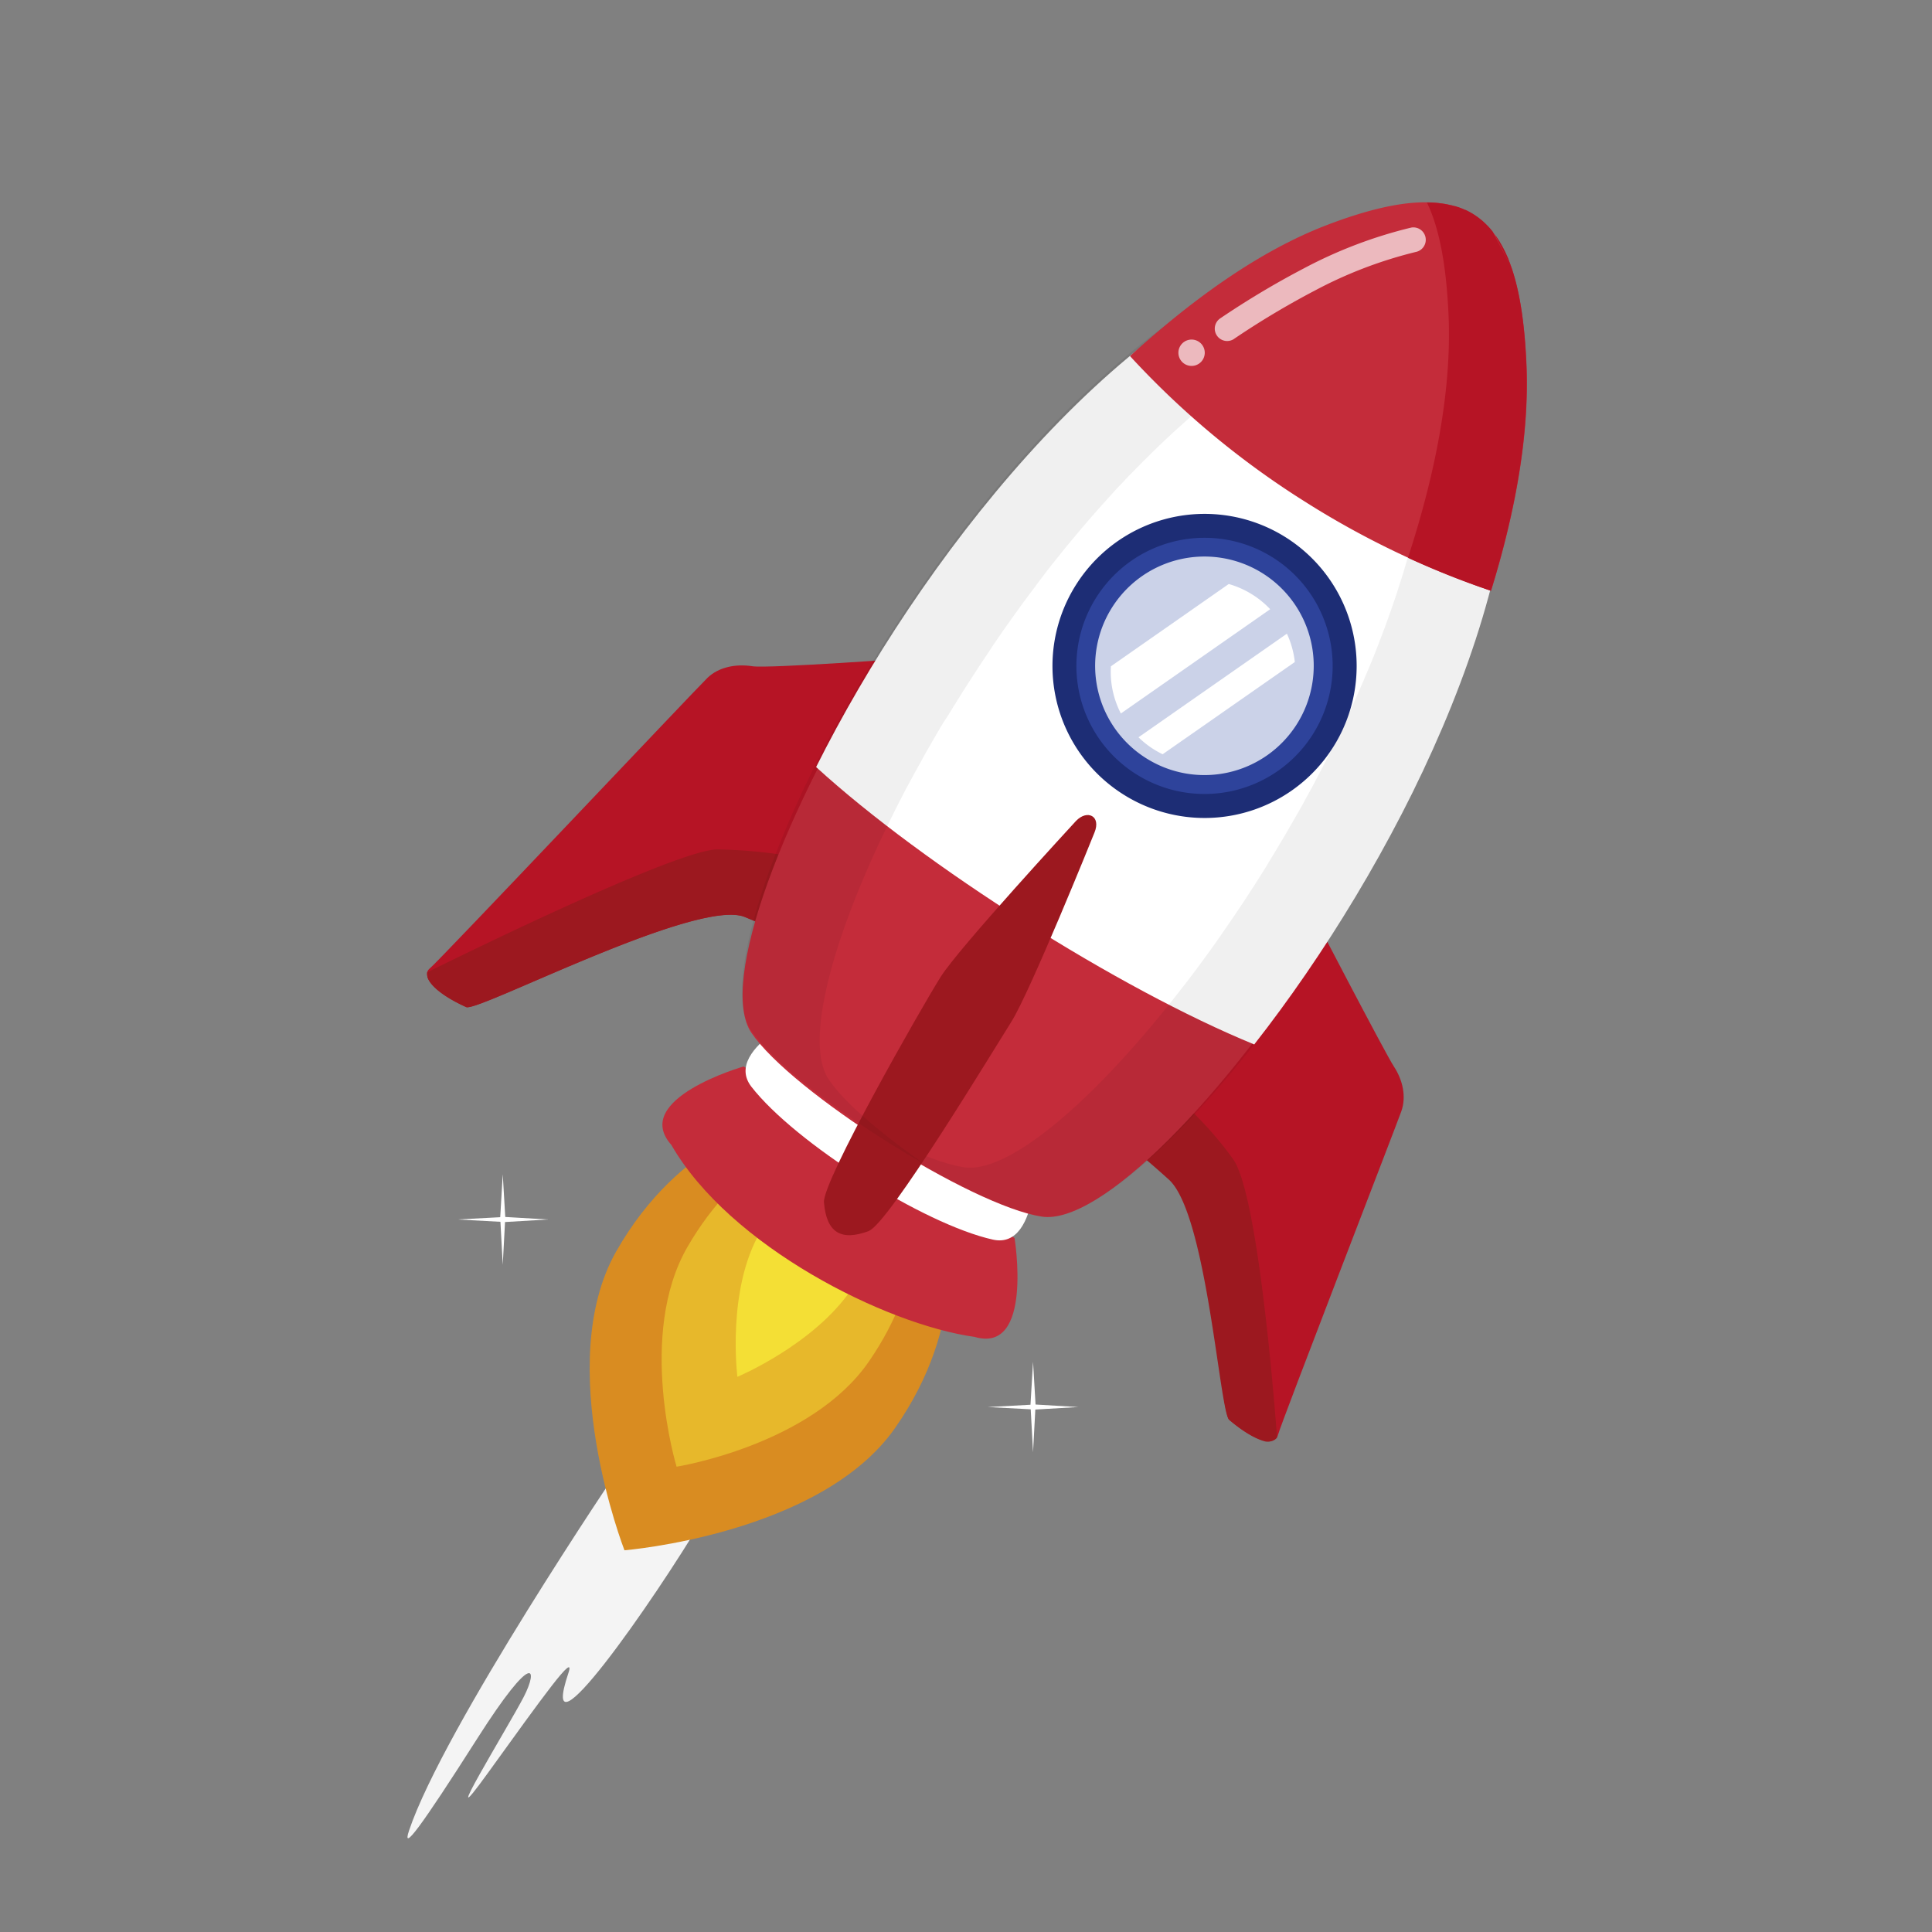 <svg id="_ÎÓÈ_1" data-name="—ÎÓÈ_1" xmlns="http://www.w3.org/2000/svg" viewBox="0 0 500 500"><rect x="0" y="0" width="500" height="500" fill="#808080" stroke="none"/><defs><style>.cls-1{fill:#f4f4f4;}.cls-1,.cls-10,.cls-11,.cls-12,.cls-14,.cls-2,.cls-3,.cls-7,.cls-8,.cls-9{fill-rule:evenodd;}.cls-2{fill:#1d2d75;}.cls-13,.cls-14,.cls-3{fill:#fff;}.cls-4{fill:#d98c21;}.cls-5{fill:#e7b82b;}.cls-6{fill:#f4df35;}.cls-7{fill:#c42c3a;}.cls-8{fill:#b61425;}.cls-9{fill:#9c181f;}.cls-10{opacity:0.06;}.cls-11{fill:#2e439b;}.cls-12{fill:#cbd2e8;}.cls-13,.cls-14{opacity:0.67;}</style></defs><path class="cls-1" d="M160.4,379.75s-45.67,67.53-54.54,94c-1.94,5.79,2.94-.72,17.66-23.83s15.83-18.13,12-10.72-23.5,39.4-9.24,19.63,22.77-31.66,20.83-25.88c-8.39,25,22.08-18.58,35-40.33Z"/><path class="cls-2" d="M296.59,190.34l-45.25-28.65a6.88,6.88,0,0,1-2.13-9.47l1.41-2.22a6.89,6.89,0,0,0-3-7.5l6.78,1.48,1.34-2.11,102.09,64.65-1.33,2.1,4.23,5.5a6.89,6.89,0,0,0-8.05.52l-1.41,2.22a6.87,6.87,0,0,1-9.46,2.13Z"/><path class="cls-3" d="M287.51,184a2.2,2.2,0,0,1,2.35-3.71L322,200.6a2.2,2.2,0,0,1-2.35,3.71Zm-3.44-7.38a2.2,2.2,0,0,1-2.35,3.71l-1.48-.94a2.2,2.2,0,0,1,2.34-3.71Z"/><path class="cls-4" d="M244.78,317.94l-44.23-28s-24.5,4.74-41.09,33.95,2.15,77.32,2.15,77.32,50.75-4.11,70-31.6,13.12-51.67,13.12-51.67"/><path class="cls-5" d="M237,313,208.3,294.84s-17.15,5-30.36,27.82-2.84,56.92-2.84,56.92,34.8-5.52,49.76-27.21S237,313,237,313"/><path class="cls-6" d="M229.87,308.5l-14.41-9.12s-9.75,4.33-18.62,19.32-6,37.62-6,37.62,19.81-8.3,29.57-22.73,9.5-25.09,9.5-25.09"/><path class="cls-7" d="M173.74,296.3c-10.6-11.91,18.71-20.3,18.71-20.3l70.11,44.39s4.95,30.09-10.34,25.6c-23-3.21-63.35-23.4-78.48-49.69"/><path class="cls-3" d="M194.47,281.26c-7.95-10.24,17.86-20.84,17.86-20.84l55.81,35.34s1.46,27.87-11.19,25.05c-17.94-4-51.2-25.05-62.48-39.55"/><path class="cls-8" d="M338.9,234.9s19.6,37.72,21.83,41.1,3.31,7.71,1.93,11.61-31.22,80.93-31.93,83.78-5.65,2-12.61-3.94c-2.39-2.05-4.76-52.64-14.15-61.25-18-16.44-14.2-9.34-14.2-9.34Z"/><path class="cls-9" d="M330.5,372h0a3.16,3.16,0,0,1-3.24,1c-2.29-.62-5.43-2.4-9.14-5.54-2.5-2.13-5.79-53.29-15.62-62.18-18.81-17-15.67-10.27-15.67-10.27l3.85-4.68L302,281.61s10.28,8.59,17.2,18.5,11.35,72.62,11.35,72.63"/><path class="cls-8" d="M236.5,170.29s-37.66,2.77-41.8,2.13-8.63.14-11.6,3-69.55,73.36-71.86,75.2.72,6.06,9.42,10c3,1.35,59.9-28.4,72.13-23.31,23.4,9.74,10,4.41,10,4.41Z"/><path class="cls-9" d="M110.56,251.68h0s0,.49.1,1.31c.73,2.11,4,4.95,10,7.66,3,1.35,59.9-28.4,72.13-23.31,23.4,9.74,10,4.41,10,4.41l2.59-5.48,3-14a126,126,0,0,0-22.7-2.44c-11.21,0-75.09,31.8-75.1,31.8"/><path class="cls-7" d="M269.6,314.86c29.75,4.58,129.27-130,121.06-214-4.08-35-17.06-45.89-51.6-35.49C259.63,89.53,177.38,242,194.45,267.27c10.35,15.32,56.88,44.78,75.15,47.59"/><path class="cls-3" d="M324.59,270.3c35.72-45.54,72.19-116.77,66.07-169.42-4.08-35-17.06-45.89-51.6-35.49C287.81,80.83,237.6,145.73,211.21,198.51,239.08,224,289.63,256,324.59,270.3"/><path class="cls-10" d="M326,268.48c.2-.26.39-.52.59-.77.66-.85,1.31-1.71,2-2.58l.74-1q1.08-1.44,2.16-2.91l.68-.94,1.81-2.51.6-.84c.72-1,1.44-2,2.16-3.07l.73-1c.72-1.05,1.45-2.11,2.17-3.18.16-.23.31-.47.47-.71l1.89-2.83.63-1c.72-1.1,1.44-2.2,2.15-3.31l.6-1c.66-1,1.31-2.06,2-3.1l.35-.55c.73-1.18,1.45-2.36,2.17-3.54.19-.31.38-.62.56-.93.72-1.2,1.44-2.4,2.15-3.6l.38-.65c.65-1.11,1.29-2.22,1.94-3.35.13-.23.26-.46.4-.69.71-1.25,1.41-2.5,2.11-3.76l.43-.78Q360,216,362.06,212l.35-.67q1-2,2-4c.07-.16.15-.32.23-.47.67-1.33,1.32-2.67,2-4l.12-.23c.67-1.39,1.32-2.77,2-4.16l.27-.57q2-4.26,3.83-8.55c0-.12.1-.25.16-.37q.92-2.15,1.8-4.29c0-.11.09-.22.14-.33q1.79-4.36,3.41-8.74c.05-.13.1-.25.14-.38q1.67-4.47,3.13-8.93l0-.07c.48-1.47.95-2.95,1.41-4.42,0-.09.05-.18.08-.28.91-2.94,1.74-5.87,2.51-8.79l.07-.25c.38-1.47.75-2.94,1.1-4.4V148c.7-2.95,1.33-5.88,1.87-8.79l.06-.29c.53-2.88,1-5.73,1.36-8.56l0-.19c.18-1.41.34-2.81.49-4.21a1.49,1.49,0,0,1,0-.21c.27-2.78.47-5.54.57-8.26,0-.12,0-.23,0-.34q.15-4.09,0-8.09v-.16c-.05-1.31-.12-2.6-.22-3.88,0-.12,0-.24,0-.36-.1-1.28-.22-2.56-.36-3.82-.05-.4-.1-.77-.15-1.17s-.12-1-.19-1.45-.13-1-.2-1.42-.13-.92-.2-1.38l-.21-1.29c-.13-.77-.26-1.53-.4-2.27-.08-.38-.15-.75-.23-1.12s-.19-1-.29-1.41l-.24-1.07c-.15-.66-.31-1.32-.48-2-.07-.31-.16-.61-.24-.91-.14-.52-.29-1-.44-1.54-.08-.28-.17-.57-.26-.85-.16-.51-.32-1-.49-1.51-.07-.19-.13-.4-.2-.59-.24-.65-.48-1.28-.73-1.9l-.25-.61c-.2-.47-.4-.93-.61-1.37l-.25-.54c-.28-.59-.57-1.16-.88-1.72l-.18-.32q-.39-.69-.81-1.35l-.27-.43c-.33-.51-.67-1-1-1.49l0,0c-.37-.49-.75-1-1.14-1.42-.09-.1-.18-.19-.26-.29-.35-.39-.7-.76-1.06-1.12l-.18-.18c-.43-.41-.87-.81-1.32-1.18l-.17-.14c-.41-.33-.82-.64-1.25-.94l-.14-.1h0a25.06,25.06,0,0,0-12.5-4.11c3.57,6.37,5.81,15.13,7.12,26.41.14,1.19.25,2.38.34,3.59l.06.79c.09,1.18.15,2.37.2,3.57,0,.19,0,.37,0,.56q.06,1.65.06,3.3v.68c0,1.22,0,2.44-.07,3.66l0,.8c0,1.17-.11,2.36-.19,3.55,0,.1,0,.2,0,.3-.08,1.26-.2,2.53-.32,3.81l-.09.86c-.13,1.27-.28,2.54-.44,3.82l-.06.43c-.16,1.19-.33,2.39-.52,3.59,0,.26-.08.53-.13.8-.2,1.28-.43,2.56-.67,3.85,0,.26-.09.51-.14.77-.23,1.19-.47,2.38-.72,3.58,0,.18-.07.36-.11.54-.28,1.31-.58,2.62-.89,3.93l-.21.9c-.32,1.33-.65,2.66-1,4a1.21,1.21,0,0,0-.05.18c-.34,1.29-.7,2.59-1.07,3.89-.08.3-.16.59-.25.89-.38,1.31-.77,2.63-1.17,3.95-.08.24-.15.48-.23.72q-.56,1.78-1.14,3.57c-.08.25-.15.49-.23.73-.44,1.32-.89,2.64-1.35,3.95l-.33.93c-.44,1.27-.9,2.55-1.37,3.82,0,.09-.07.18-.11.28-.49,1.33-1,2.66-1.52,4-.13.32-.25.65-.38,1-.52,1.31-1,2.62-1.58,3.92l-.27.67c-.48,1.16-1,2.33-1.47,3.49l-.39.91c-.55,1.29-1.12,2.57-1.69,3.85-.14.32-.29.65-.44,1q-.77,1.71-1.56,3.42c-.1.22-.2.45-.31.67-.59,1.28-1.2,2.55-1.81,3.81l-.52,1.08c-.62,1.26-1.23,2.52-1.86,3.78-.11.21-.22.42-.32.63-.56,1.11-1.13,2.21-1.7,3.32l-.55,1.07L340,202.92l-.55,1c-.54,1-1.09,2-1.65,3l-.52,1-2,3.52-.67,1.17c-.6,1-1.2,2.09-1.81,3.12l-.59,1c-.6,1-1.21,2-1.82,3.06l-.73,1.2c-.68,1.11-1.35,2.22-2,3.32l-.66,1.06c-.54.87-1.09,1.73-1.63,2.59l-.74,1.15c-.68,1.06-1.36,2.12-2.05,3.16-.26.41-.53.82-.8,1.22L320.1,236l-.81,1.2-1.92,2.8-.87,1.26c-.67,1-1.35,1.93-2,2.88l-.78,1.09c-.54.74-1.07,1.49-1.61,2.22l-.87,1.2c-.68.93-1.37,1.86-2.06,2.78l-.87,1.15-1.56,2.05-.8,1c-.68.89-1.37,1.76-2.05,2.63l-.93,1.16c-21.45,26.93-42.41,44.36-53.48,42.66-7.11-1.09-18.48-6.22-30.34-13,17.57,12.32,39.3,24,50.47,25.72,11.33,1.74,33-16.56,55-44.56h0Z"/><path class="cls-2" d="M290.5,205.46a39.35,39.35,0,1,0-12-54.16,39.29,39.29,0,0,0,12,54.16"/><path class="cls-11" d="M293.82,200.22a33.15,33.15,0,1,0-10.09-45.62,33.1,33.1,0,0,0,10.09,45.62"/><path class="cls-9" d="M224.89,318.53c5.1-1.9,32.09-46.58,36.87-54.14s21-47.66,21.48-48.9c1.8-4.35-1.89-6.08-4.8-3-.91,1-30.24,32.78-35,40.33s-30.66,52.94-30.2,58.36c.66,7.79,4.35,10.12,11.67,7.39"/><path class="cls-10" d="M212.09,195.81l.44-.86c.49-1,1-1.92,1.49-2.88l.57-1.08c.56-1.07,1.13-2.13,1.71-3.2l.55-1c.5-.9,1-1.81,1.5-2.71.16-.3.33-.6.5-.9l1.85-3.27.64-1.1c.64-1.11,1.28-2.22,1.94-3.33l.44-.73c.57-1,1.16-1.95,1.75-2.92l.59-1c.69-1.12,1.38-2.24,2.08-3.36.2-.32.4-.63.59-.95.65-1,1.31-2.06,2-3.09l.35-.56c.75-1.16,1.51-2.32,2.27-3.48l.6-.9c.77-1.17,1.55-2.33,2.34-3.49l.41-.61c.73-1.06,1.46-2.13,2.2-3.19l.46-.66c.82-1.17,1.65-2.35,2.49-3.51.17-.25.35-.49.52-.73q2.63-3.65,5.36-7.25c.15-.21.3-.41.46-.61q1.35-1.78,2.74-3.56c.1-.14.21-.28.32-.41q1.38-1.75,2.77-3.5l.16-.2c1-1.2,1.94-2.38,2.92-3.57l.4-.48q3-3.61,6.08-7.12l.26-.3c1-1.17,2.07-2.32,3.11-3.47l.25-.26q3.16-3.5,6.43-6.83l.28-.29q3.33-3.4,6.73-6.65l.05,0q1.69-1.6,3.39-3.17l.22-.2c2.27-2.07,4.56-4.09,6.87-6l.2-.17c1.16-1,2.33-1.94,3.5-2.88l0,0c2.36-1.89,4.75-3.71,7.14-5.45l.24-.18q3.56-2.56,7.16-4.9l.16-.1c1.19-.77,2.39-1.52,3.59-2.24l.18-.11q3.6-2.17,7.22-4.06l.3-.16q3.64-1.87,7.31-3.47l.15-.06c1.2-.52,2.39-1,3.6-1.47l.33-.13c1.2-.46,2.4-.9,3.6-1.31l1.12-.37,1.39-.45,1.37-.43,1.34-.4,1.25-.37,2.23-.61,1.11-.27,1.4-.34c.36-.08.71-.17,1.07-.24.66-.15,1.32-.29,2-.41l.91-.17,1.59-.26.87-.13,1.58-.2.62-.07c.69-.07,1.36-.12,2-.16l.66,0,1.5,0h.59c.66,0,1.3,0,1.93.06l.37,0c.53,0,1.06.09,1.57.15l.5.06c.61.09,1.2.18,1.78.29h0c.6.12,1.19.27,1.77.42l.38.11c.5.15,1,.31,1.46.48l.24.08c.56.21,1.1.44,1.64.69l.19.1c.47.22.94.47,1.39.73l.15.08h0a25,25,0,0,1,9.06,9.54c-7.28-.51-16.16,1.22-26.91,4.87-1.13.38-2.26.8-3.39,1.23l-.74.28c-1.11.43-2.21.88-3.31,1.35l-.52.23c-1,.44-2,.89-3,1.36l-.62.29c-1.09.52-2.19,1.07-3.28,1.63l-.7.37c-1,.55-2.09,1.11-3.13,1.69l-.26.15c-1.11.62-2.21,1.26-3.31,1.92l-.74.45c-1.09.66-2.18,1.34-3.26,2l-.36.23c-1,.66-2,1.33-3,2l-.67.45c-1.07.74-2.13,1.49-3.2,2.26l-.63.46c-1,.71-2,1.44-2.93,2.18l-.44.33c-1.06.81-2.12,1.65-3.17,2.49l-.72.57c-1.06.86-2.13,1.73-3.19,2.62l-.14.12c-1,.87-2,1.74-3.06,2.63l-.69.61c-1,.91-2,1.82-3.07,2.75l-.56.52c-.92.84-1.83,1.69-2.74,2.56l-.55.52q-1.51,1.44-3,2.91l-.7.69c-1,1-1.91,1.91-2.86,2.88l-.2.21c-1,1-2,2-3,3.09l-.72.77c-1,1-1.92,2.06-2.87,3.1l-.49.54-2.52,2.81-.66.75c-.93,1.05-1.84,2.11-2.76,3.17l-.69.81-2.42,2.88-.47.57q-1.35,1.62-2.67,3.27l-.75.93c-.88,1.09-1.75,2.19-2.62,3.3l-.43.56c-.76,1-1.52,2-2.27,3l-.73,1c-.83,1.09-1.65,2.19-2.47,3.29l-.68.93c-.68.92-1.35,1.85-2,2.78l-.64.89c-.79,1.09-1.56,2.19-2.34,3.29l-.77,1.11-2.05,3-.64,1c-.67,1-1.33,2-2,3l-.78,1.17-2.12,3.26-.68,1.06c-.55.86-1.1,1.72-1.64,2.58l-.72,1.16c-.67,1.07-1.33,2.14-2,3.2l-.76,1.25L244,187.24l-.74,1.24q-.87,1.47-1.71,2.94c-.26.44-.51.88-.76,1.33-.59,1-1.17,2-1.74,3.05l-.65,1.18q-.67,1.2-1.32,2.4c-.24.43-.48.86-.71,1.3-.55,1-1.1,2-1.63,3-.23.42-.45.85-.67,1.28-.4.76-.8,1.52-1.19,2.29l-.6,1.17c-.51,1-1,2-1.49,3-.23.45-.45.89-.66,1.34-15.15,30.91-21.93,57.32-15.65,66.59,4,6,13.53,14,24.71,21.87-18.66-10.61-38.51-25.24-44.85-34.6s.82-36.93,16.72-68.77h0C211.39,197.19,211.74,196.5,212.09,195.81Z"/><path class="cls-7" d="M385.9,152.86c6.45-20.86,10-41,9.15-58.91-1.79-38.66-14.59-49.79-51.41-35.8-17.19,6.53-34.41,18.74-51.2,34a221.92,221.92,0,0,0,45.19,37.62,225.28,225.28,0,0,0,48.27,23.12"/><path class="cls-8" d="M391.24,69.5l0-.06c-.27-.8-.56-1.57-.86-2.32l0-.06c-.09-.23-.19-.45-.28-.67L390,66.2c-.29-.66-.59-1.29-.91-1.9l-.12-.23-.29-.54-.12-.21c-.18-.32-.36-.62-.54-.91a2.46,2.46,0,0,0-.17-.27l-.28-.44-.2-.29-.29-.43h0c-.14-.19-.28-.38,4.19,8.52m0,0C393.39,75.85,394.58,84,395,94c.83,17.89-2.7,38-9.15,58.9a217.33,217.33,0,0,1-21.47-8.54c7.3-22.36,11.38-44,10.49-63.11-.58-12.44-2.29-22-5.58-28.84l1.09,0h0a30.87,30.87,0,0,1,3.14.32l.11,0q1,.17,1.89.39l.12,0,.78.22.15,0,.86.28.06,0,.75.29.21.08.68.3.1,0,.76.37.2.11.54.3.23.13.67.42.16.11.52.36.26.19.42.33.24.18.57.49.26.24a3.61,3.61,0,0,1,.35.33l.27.26.36.37c.14.15.28.29.41.44l.3.34c.1.12.2.23.29.35s.16.19.24.3Z"/><path class="cls-12" d="M296.42,196.1a28.28,28.28,0,1,0-8.6-38.92,28.25,28.25,0,0,0,8.6,38.92"/><path class="cls-3" d="M333.05,164l-38.41,26.81a23.79,23.79,0,0,0,6.25,4.39l34.21-23.87A23.52,23.52,0,0,0,333.05,164Zm-4.31-6.35-38.66,27a23.49,23.49,0,0,1-2.58-12.21L318,151.14A23.77,23.77,0,0,1,328.74,157.68Z"/><polygon class="cls-3" points="130.11 303.89 130.76 314.95 141.83 315.6 130.7 316.26 130.11 327.32 129.51 316.2 118.39 315.6 129.46 315.01 130.11 303.89"/><polygon class="cls-3" points="267.35 352.42 268 363.49 279.06 364.14 267.94 364.79 267.35 375.86 266.75 364.73 255.63 364.14 266.69 363.55 267.35 352.42"/><path class="cls-13" d="M319.37,87.71a3.2,3.2,0,0,1-3.57-5.32,222.59,222.59,0,0,1,21.63-12.93,118.12,118.12,0,0,1,27.83-10.57,3.21,3.21,0,0,1,1.38,6.26,112.06,112.06,0,0,0-26.27,10,216.88,216.88,0,0,0-21,12.55"/><path class="cls-14" d="M308.37,87.88a3.41,3.41,0,1,1-3.4,3.41,3.41,3.41,0,0,1,3.4-3.41"/></svg>